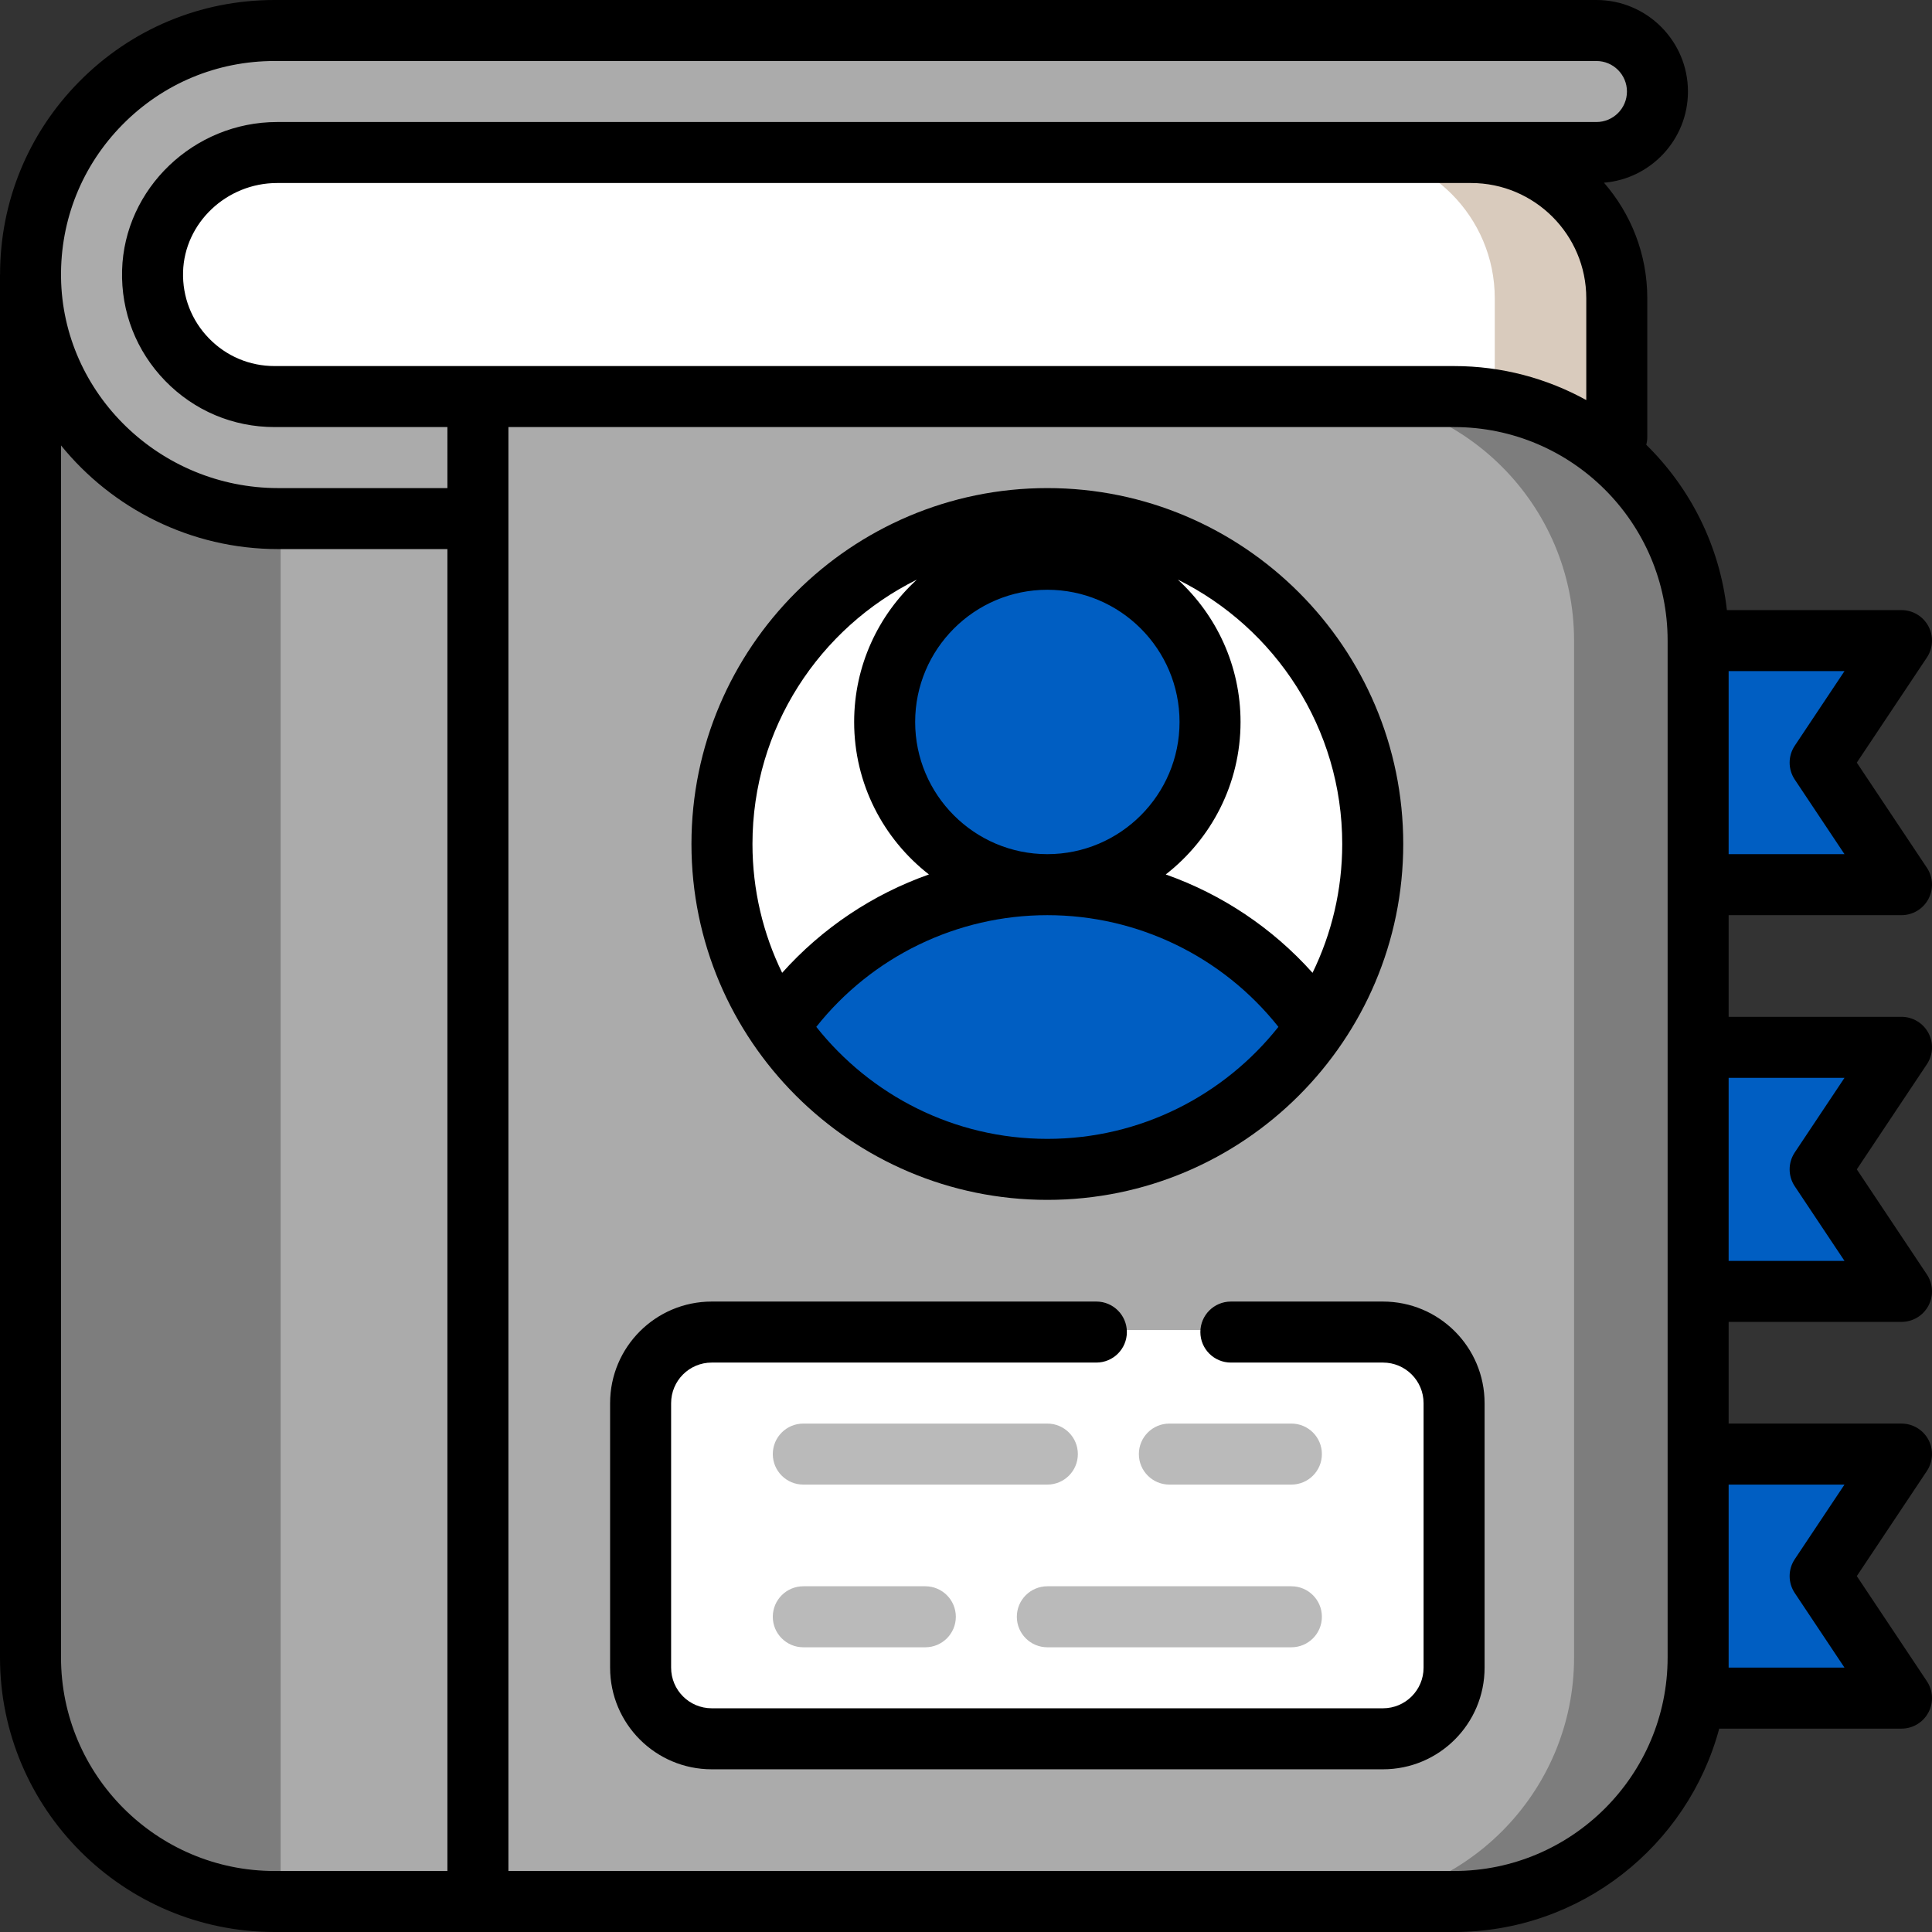 <!DOCTYPE svg PUBLIC "-//W3C//DTD SVG 1.1//EN" "http://www.w3.org/Graphics/SVG/1.1/DTD/svg11.dtd">
<!-- Uploaded to: SVG Repo, www.svgrepo.com, Transformed by: SVG Repo Mixer Tools -->
<svg height="800px" width="800px" version="1.1" id="Layer_1" xmlns="http://www.w3.org/2000/svg" xmlns:xlink="http://www.w3.org/1999/xlink" viewBox="0 0 512 512" xml:space="preserve" fill="#000000">
<rect x="0" y="0" width="512" height="512" fill="#333333" stroke="none"/>
<g id="SVGRepo_bgCarrier" stroke-width="0"/>
<g id="SVGRepo_tracerCarrier" stroke-linecap="round" stroke-linejoin="round"/>
<g id="SVGRepo_iconCarrier"> <g> <path style="fill:#005ec2;" d="M425.768,234.981V169.23h69.098c4.299,0,6.863,4.791,4.478,8.368l-16.339,24.508l16.339,24.508 c2.384,3.576-0.18,8.368-4.478,8.368H425.768z"/> <path style="fill:#005ec2;" d="M425.768,343.31v-65.752h69.098c4.299,0,6.863,4.791,4.478,8.368l-16.339,24.508l16.339,24.508 c2.384,3.576-0.18,8.368-4.478,8.368H425.768z"/> <path style="fill:#005ec2;" d="M425.768,451.099v-65.752h69.098c4.299,0,6.863,4.791,4.478,8.368l-16.339,24.508l16.339,24.508 c2.384,3.576-0.18,8.368-4.478,8.368H425.768z"/> </g> <path style="fill:#ffffff;" d="M389.852,39.882H73.43c-18.008,0-33.053,14.334-33.535,31.953 c-0.016,0.586-0.013,166.872-0.013,166.872h389.12V79.032C429.002,57.445,411.44,39.882,389.852,39.882z"/> <path style="fill:#D9CBBD;" d="M389.852,39.882h-32.876c21.587,0,39.15,17.563,39.15,39.15v159.674h32.876V79.032 C429.002,57.445,411.44,39.882,389.852,39.882z"/> <path style="fill:#7d7d7d;" d="M72.758,504.455c-35.959,0-65.213-29.255-65.213-65.213V64.617 c20.539,50.541,65.491,68.526,119.646,64.731l-0.019,375.107H72.758z"/> <path style="fill:#ababab;" d="M73.723,137.971c-36.026,0-65.711-28.866-66.171-64.347c-0.229-17.589,6.446-34.166,18.794-46.676 C38.696,14.436,55.18,7.545,72.758,7.545h350.316c9.213,0,16.707,7.495,16.707,16.707s-7.495,16.707-16.707,16.707H73.43 C56,40.96,41.44,54.823,40.973,71.863c-0.238,8.671,2.956,16.863,8.993,23.066c6.039,6.208,14.133,9.627,22.792,9.627h64.135v33.415 H73.723z"/> <path style="fill:#ababab;" d="M74.375,504.455V104.556h310.973c35.959,0,65.213,29.255,65.213,65.213v269.474 c0,35.957-29.254,65.213-65.213,65.213H74.375z"/> <path style="fill:#7d7d7d;" d="M385.347,104.556h-33.415c35.959,0,65.213,29.255,65.213,65.213v269.474 c0,35.957-29.254,65.213-65.213,65.213h33.415c35.959,0,65.213-29.255,65.213-65.213V169.769 C450.56,133.811,421.306,104.556,385.347,104.556z"/> <path style="fill:#ffffff;" d="M188.615,461.339c-10.689,0-19.386-8.696-19.386-19.386v-70.094c0-10.689,8.696-19.386,19.386-19.386 h177.884c10.689,0,19.386,8.696,19.386,19.386v70.094c0,10.689-8.696,19.386-19.386,19.386H188.615z"/> <g> <path style="fill:#BABABA;" d="M212.884,393.432h64.674c4.465,0,8.084-3.618,8.084-8.084s-3.62-8.084-8.084-8.084h-64.674 c-4.465,0-8.084,3.618-8.084,8.084S208.42,393.432,212.884,393.432z"/> <path style="fill:#BABABA;" d="M342.232,377.263h-32.337c-4.465,0-8.084,3.618-8.084,8.084s3.62,8.084,8.084,8.084h32.337 c4.465,0,8.084-3.618,8.084-8.084S346.696,377.263,342.232,377.263z"/> <path style="fill:#BABABA;" d="M342.232,420.379h-64.674c-4.465,0-8.084,3.618-8.084,8.084s3.62,8.084,8.084,8.084h64.674 c4.465,0,8.084-3.618,8.084-8.084S346.696,420.379,342.232,420.379z"/> <path style="fill:#BABABA;" d="M245.221,420.379h-32.337c-4.465,0-8.084,3.618-8.084,8.084s3.62,8.084,8.084,8.084h32.337 c4.465,0,8.084-3.618,8.084-8.084S249.686,420.379,245.221,420.379z"/> </g> <circle style="fill:#ffffff;" cx="277.558" cy="223.663" r="87.698"/> <path style="fill:#005ec2;" d="M345.548,266.768c-14.93-18.816-36.522-30.398-60.129-32.51c20.33-3.713,35.794-21.545,35.794-42.931 c0-24.072-19.583-43.655-43.655-43.655s-43.655,19.583-43.655,43.655c0,21.387,15.463,39.218,35.794,42.933 c-23.606,2.113-45.198,13.695-60.129,32.51l-4.252,5.359l4.251,5.36c16.607,20.936,41.389,32.945,67.991,32.945 c26.602,0,51.384-12.009,67.991-32.946l4.251-5.36L345.548,266.768z"/> <path d="M366.5,344.926h-40.306c-4.465,0-8.084,3.62-8.084,8.084c0,4.465,3.62,8.084,8.084,8.084H366.5 c5.945,0,10.763,4.819,10.763,10.763v70.094c0,5.945-4.819,10.763-10.763,10.763H188.615c-5.945,0-10.763-4.819-10.763-10.763 v-70.094c0-5.945,4.819-10.763,10.763-10.763h101.933c4.465,0,8.084-3.62,8.084-8.084c0-4.465-3.62-8.084-8.084-8.084H188.615 c-14.874,0-26.931,12.058-26.931,26.931v70.094c0,14.874,12.057,26.932,26.931,26.932h177.884c14.875,0,26.932-12.058,26.932-26.931 v-70.094C393.432,356.985,381.374,344.926,366.5,344.926z"/> <path d="M277.558,317.979c52.006,0,94.316-42.31,94.316-94.316s-42.31-94.316-94.316-94.316s-94.316,42.31-94.316,94.316 S225.553,317.979,277.558,317.979z M277.558,301.811c-24.793,0-46.909-11.619-61.235-29.682 c14.787-18.635,37.277-29.602,61.235-29.602c23.958,0,46.449,10.968,61.235,29.602C324.467,290.192,302.351,301.811,277.558,301.811 z M355.705,223.663c0,12.236-2.833,23.821-7.869,34.143c-10.647-11.902-24.052-20.822-38.901-26.066 c12.05-9.377,19.822-24,19.822-40.415c0-14.912-6.411-28.351-16.618-37.718C337.928,166.392,355.705,192.984,355.705,223.663z M277.558,156.295c19.316,0,35.032,15.715,35.032,35.032s-15.716,35.032-35.032,35.032s-35.032-15.715-35.032-35.032 S258.242,156.295,277.558,156.295z M199.411,223.663c0-30.679,17.778-57.272,43.565-70.055 c-10.207,9.367-16.618,22.806-16.618,37.718c0,16.413,7.773,31.036,19.819,40.412c-14.848,5.244-28.252,14.166-38.899,26.067 C202.243,247.485,199.411,235.9,199.411,223.663z"/> <path d="M503.916,242.526c2.981,0,5.721-1.641,7.128-4.27c1.407-2.628,1.253-5.817-0.402-8.299l-18.569-27.853l18.569-27.853 c1.654-2.481,1.808-5.671,0.402-8.299c-1.407-2.628-4.147-4.27-7.128-4.27h-46.271c-1.896-17.07-9.717-32.37-21.36-43.802 c0.165-0.644,0.262-1.314,0.262-2.008V79.032c0-11.706-4.34-22.412-11.482-30.615c12.444-1.018,22.261-11.462,22.261-24.164 C447.326,10.88,436.447,0,423.074,0H72.758C53.145,0,34.755,7.688,20.976,21.648C7.425,35.375,0.016,53.494,0.017,72.758H0v366.484 C0,479.361,32.639,512,72.758,512h312.589c33.596,0,61.933-22.893,70.264-53.895h48.305c2.981,0,5.721-1.641,7.128-4.27 c1.407-2.628,1.253-5.817-0.402-8.299l-18.569-27.853l18.569-27.853c1.654-2.481,1.808-5.671,0.402-8.299 c-1.407-2.628-4.147-4.27-7.128-4.27h-45.811v-26.947h45.811c2.981,0,5.721-1.641,7.128-4.27c1.407-2.628,1.253-5.817-0.402-8.299 l-18.569-27.853l18.569-27.853c1.654-2.481,1.808-5.671,0.402-8.299c-1.407-2.628-4.147-4.27-7.128-4.27h-45.811v-26.947H503.916z M458.105,177.853h30.705l-13.179,19.769c-1.811,2.716-1.811,6.253,0,8.968l13.179,19.769h-30.705V177.853z M118.568,495.832H72.758 c-31.204,0-56.589-25.387-56.589-56.589V118.041c13.555,16.712,34.368,27.474,57.554,27.474h44.846V495.832z M118.568,129.348 H73.723c-31.333,0-57.149-25.047-57.549-55.836c-0.198-15.265,5.593-29.651,16.309-40.506C43.2,22.149,57.504,16.169,72.758,16.169 h350.316c4.458,0,8.084,3.626,8.084,8.084s-3.626,8.084-8.084,8.084h-33.222h-79.957H73.43c-22.057,0-40.485,17.627-41.077,39.29 c-0.302,11.017,3.758,21.429,11.432,29.316c7.677,7.891,17.966,12.236,28.973,12.236h45.811V129.348z M420.379,79.032v26.99 c-10.398-5.737-22.338-9.012-35.032-9.012H72.758c-6.603,0-12.777-2.607-17.384-7.343c-4.604-4.732-7.04-10.982-6.859-17.598 c0.356-12.993,11.533-23.565,24.916-23.565h236.464h79.957C406.684,48.505,420.379,62.2,420.379,79.032z M441.937,234.442v43.116 v64.674v43.116v53.895c0,31.203-25.385,56.589-56.589,56.589H134.737V113.179h250.611c31.204,0,56.589,25.387,56.589,56.589V234.442 z M488.81,393.432L475.631,413.2c-1.811,2.716-1.811,6.253,0,8.968l13.179,19.769h-30.705v-2.695v-45.811H488.81z M488.81,285.642 l-13.179,19.769c-1.811,2.716-1.811,6.253,0,8.968l13.179,19.769h-30.705v-48.505H488.81z"/> </g>
</svg>
